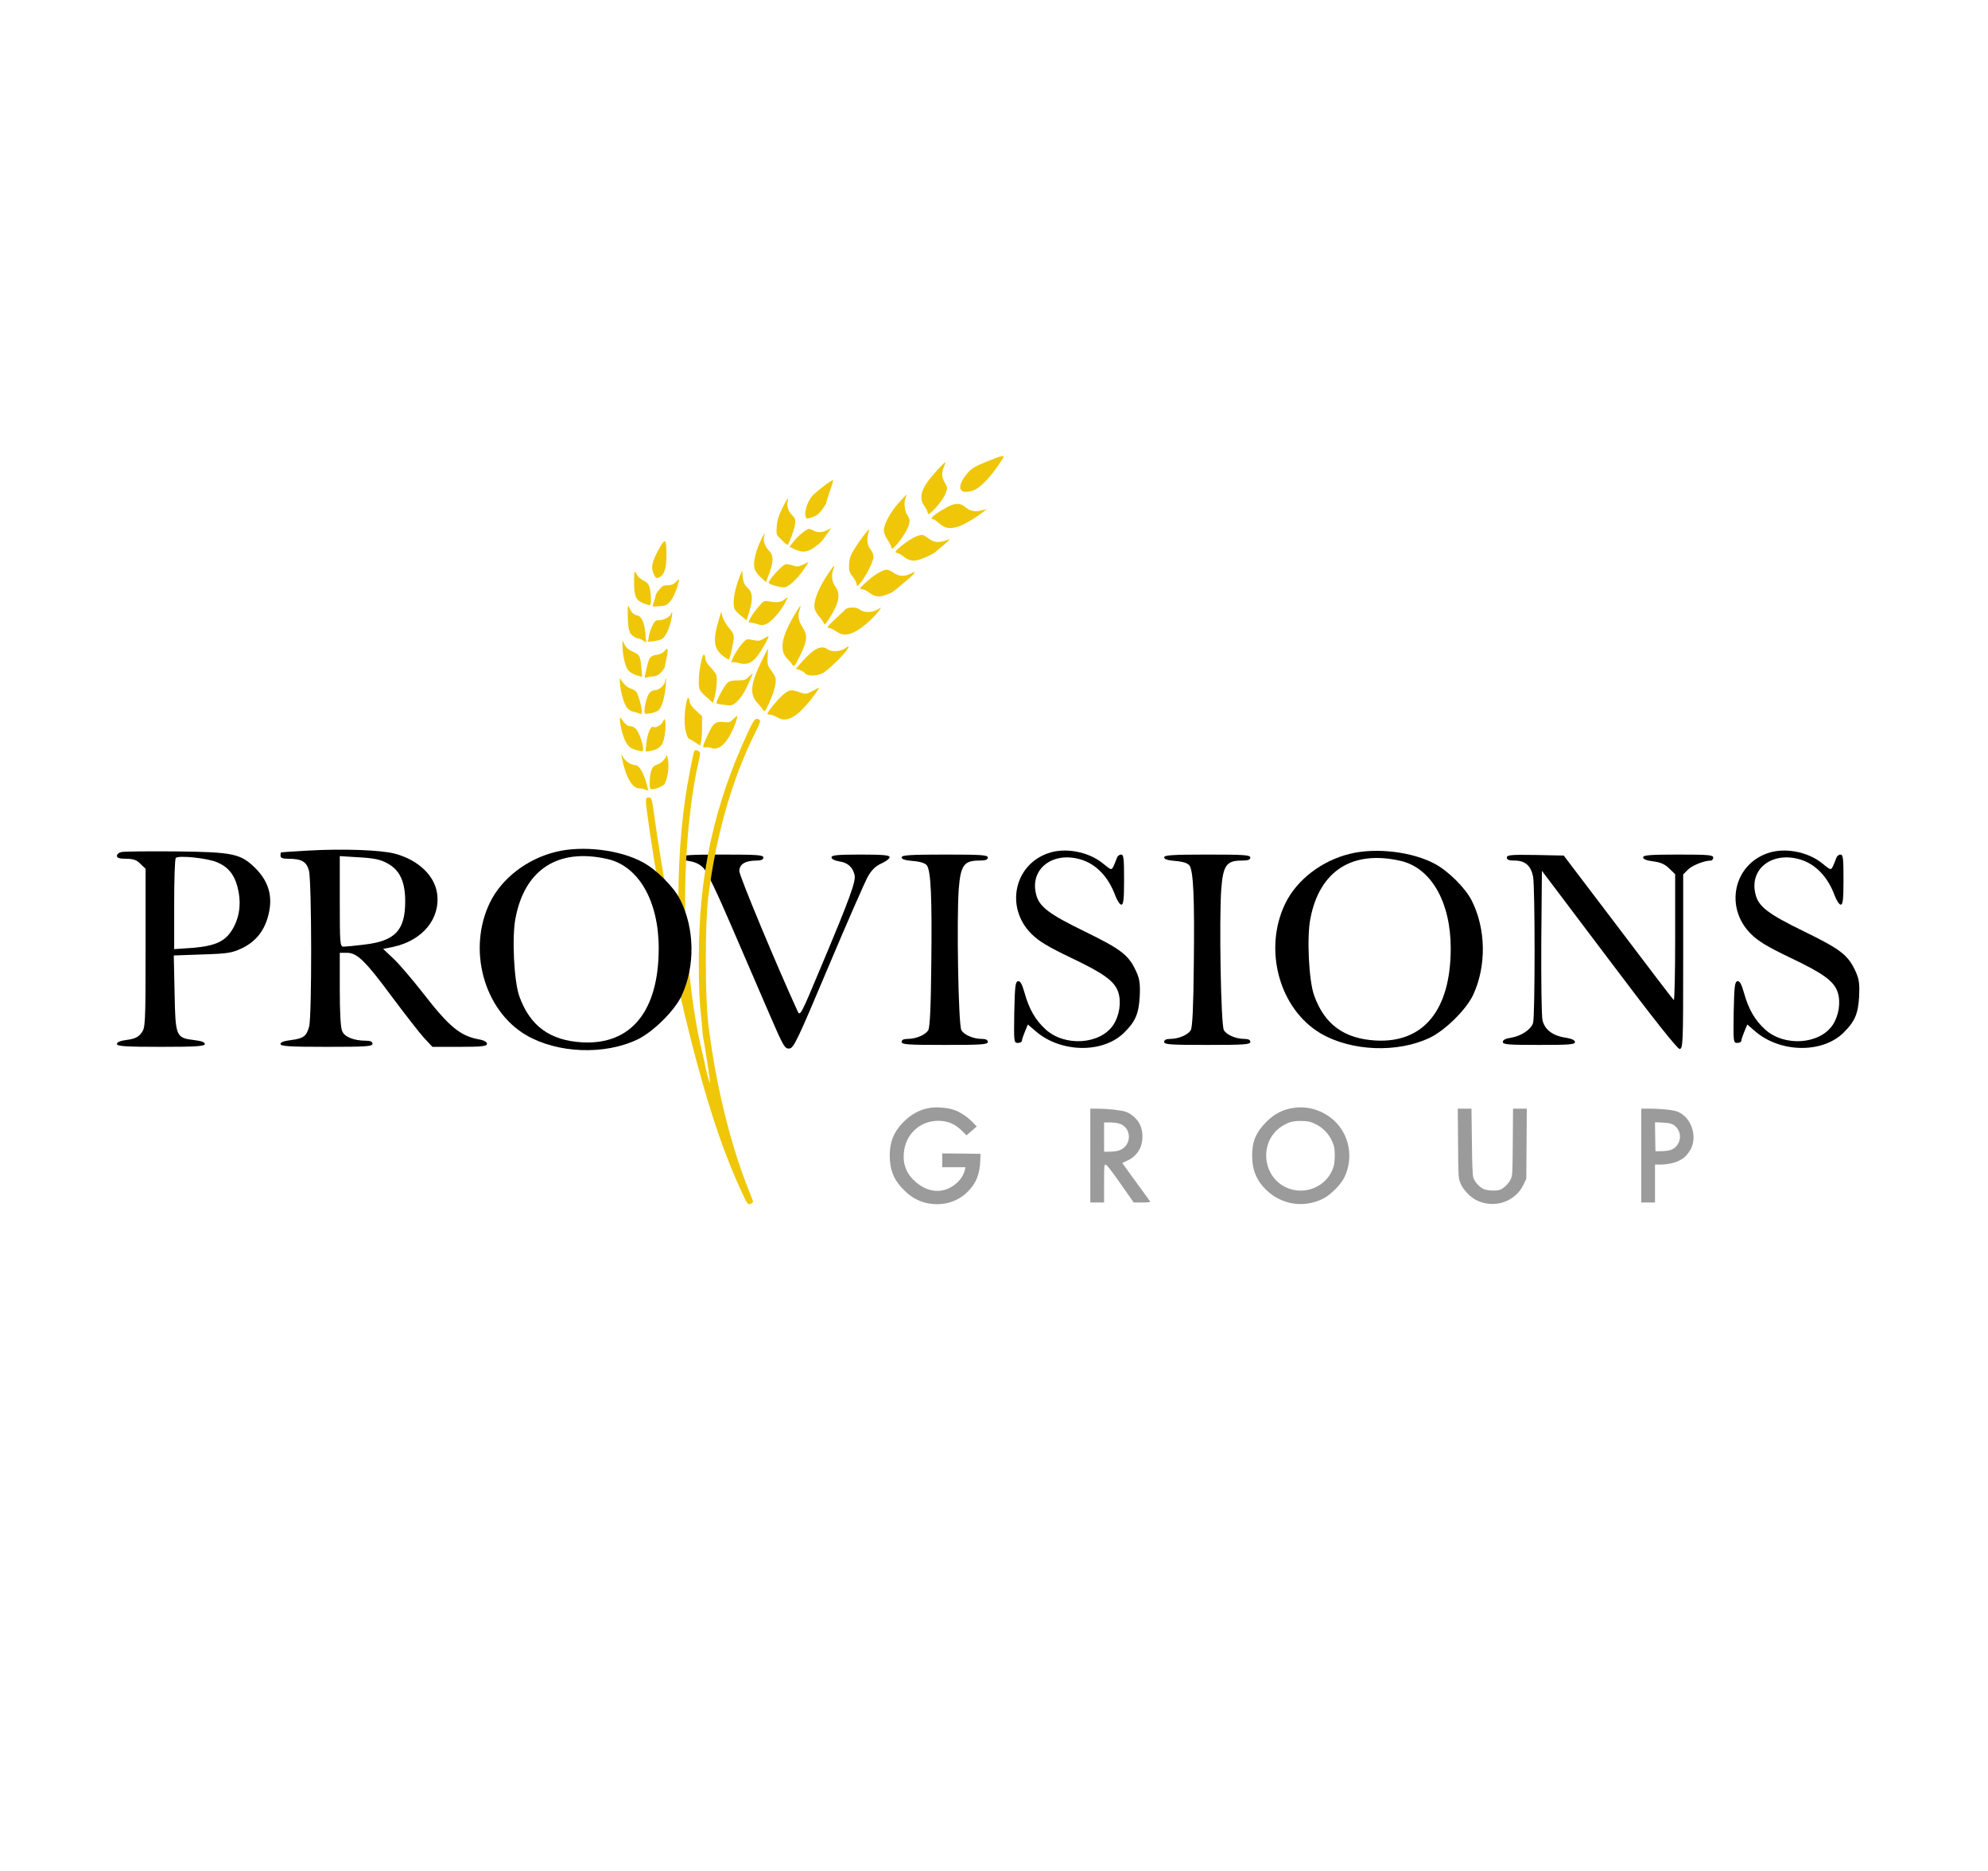 <?xml version="1.0" encoding="UTF-8"?>
<svg width="170px" height="160px" viewBox="0 0 170 160" version="1.1" xmlns="http://www.w3.org/2000/svg" xmlns:xlink="http://www.w3.org/1999/xlink">
    <title>pg</title>
    <g id="Page-1" stroke="none" stroke-width="1" fill="none" fill-rule="evenodd">
        <g id="pg">
            <g id="Provisions-Group" transform="translate(10, 30)">
                <g id="Group" transform="translate(98.624, 51.22) scale(-1, 1) rotate(-180) translate(-98.624, -51.22) translate(48.252, 42.737)" fill="#000000" fill-rule="nonzero">
                    <path d="M31.342,16.725 C28.446,15.697 27.709,12.064 29.954,9.836 C30.571,9.219 31.359,8.74 33.33,7.797 C36.141,6.46 37.066,5.792 37.374,4.85 C37.649,4.01 37.477,2.862 36.963,2.073 C35.849,0.377 32.816,0.171 31.171,1.662 C30.297,2.45 29.749,3.41 29.372,4.764 C29.149,5.552 28.995,5.826 28.806,5.792 C28.566,5.741 28.532,5.347 28.481,3.119 C28.446,0.6 28.446,0.514 28.789,0.514 C28.978,0.514 29.132,0.6 29.132,0.685 C29.132,0.788 29.252,1.148 29.389,1.474 L29.646,2.091 L30.28,1.542 C32.405,-0.326 36.021,-0.411 37.854,1.371 C38.831,2.331 39.122,2.982 39.208,4.473 C39.259,5.518 39.208,5.929 38.951,6.529 C38.3,8.003 37.7,8.482 34.547,10.025 C31.377,11.567 30.571,12.184 30.331,13.298 C29.834,15.423 31.788,16.896 34.136,16.211 C35.455,15.834 36.518,14.737 37.1,13.161 C37.272,12.698 37.511,12.338 37.631,12.338 C37.82,12.338 37.871,12.784 37.871,14.48 C37.871,16.297 37.837,16.622 37.614,16.622 C37.46,16.622 37.306,16.485 37.254,16.331 C37.203,16.16 37.066,15.851 36.98,15.645 C36.792,15.268 36.792,15.268 36.055,15.868 C34.821,16.879 32.799,17.256 31.342,16.725 Z" id="Shape"></path>
                    <path d="M57.201,16.691 C54.785,16.108 52.66,14.48 51.666,12.458 C49.747,8.534 51.135,3.41 54.699,1.319 C57.321,-0.206 61.262,-0.36 64.021,0.96 C65.341,1.594 67.14,3.376 67.723,4.627 C68.871,7.094 68.819,10.265 67.603,12.681 C67.072,13.743 65.615,15.2 64.467,15.817 C62.548,16.862 59.429,17.239 57.201,16.691 Z M61.485,16.091 C64.124,15.508 65.804,12.561 65.804,8.602 C65.804,3.342 63.49,0.497 59.395,0.72 C56.687,0.874 55.008,2.091 54.117,4.593 C53.671,5.843 53.482,9.596 53.808,11.173 C54.596,15.234 57.39,17.016 61.485,16.091 Z" id="Shape"></path>
                    <path d="M92.862,16.725 C89.966,15.697 89.229,12.064 91.474,9.836 C92.091,9.219 92.879,8.74 94.85,7.797 C97.66,6.46 98.585,5.792 98.894,4.85 C99.168,4.01 98.997,2.862 98.482,2.073 C97.369,0.377 94.335,0.171 92.69,1.662 C91.816,2.45 91.268,3.41 90.891,4.764 C90.668,5.552 90.514,5.826 90.326,5.792 C90.086,5.741 90.051,5.347 90,3.119 C89.966,0.6 89.966,0.514 90.308,0.514 C90.497,0.514 90.651,0.6 90.651,0.685 C90.651,0.788 90.771,1.148 90.908,1.474 L91.165,2.091 L91.799,1.542 C93.924,-0.326 97.54,-0.411 99.374,1.371 C100.35,2.331 100.642,2.982 100.727,4.473 C100.779,5.518 100.727,5.929 100.47,6.529 C99.819,8.003 99.219,8.482 96.066,10.025 C92.896,11.567 92.091,12.184 91.851,13.298 C91.354,15.423 93.307,16.896 95.655,16.211 C96.974,15.834 98.037,14.737 98.62,13.161 C98.791,12.698 99.031,12.338 99.151,12.338 C99.339,12.338 99.391,12.784 99.391,14.48 C99.391,16.297 99.356,16.622 99.134,16.622 C98.979,16.622 98.825,16.485 98.774,16.331 C98.722,16.16 98.585,15.851 98.5,15.645 C98.311,15.268 98.311,15.268 97.574,15.868 C96.34,16.879 94.318,17.256 92.862,16.725 Z" id="Shape"></path>
                    <path d="M0,16.382 C0,16.245 0.274,16.125 0.72,16.057 C1.182,15.988 1.594,15.8 1.902,15.474 C2.193,15.183 3.102,13.298 4.318,10.453 C5.398,7.951 6.855,4.575 7.557,2.947 C8.74,0.206 8.859,-1.04083409e-17 9.254,0.034 C9.631,0.086 9.922,0.703 12.595,7.043 C14.206,10.864 15.731,14.343 15.988,14.789 C16.314,15.337 16.657,15.663 17.136,15.868 C17.513,16.04 17.822,16.28 17.822,16.399 C17.822,16.571 17.273,16.622 15.337,16.622 C13.349,16.622 12.852,16.571 12.852,16.382 C12.852,16.245 13.109,16.108 13.503,16.04 C14.24,15.937 14.652,15.56 14.823,14.891 C14.96,14.36 14.446,12.938 11.944,6.992 C10.248,2.93 10.162,2.759 9.956,3.222 C8.157,7.146 4.97,14.806 4.97,15.2 C4.97,15.8 5.484,16.108 6.426,16.108 C6.837,16.108 7.026,16.194 7.026,16.365 C7.026,16.588 6.529,16.622 3.513,16.622 C0.651,16.622 0,16.571 0,16.382 Z" id="Shape"></path>
                    <path d="M18.85,16.382 C18.85,16.228 19.141,16.125 19.81,16.074 C20.461,16.022 20.855,15.885 21.009,15.697 C21.352,15.217 21.455,12.938 21.386,7.283 C21.352,3.547 21.266,1.868 21.129,1.611 C20.889,1.2 20.084,0.857 19.347,0.857 C19.021,0.857 18.85,0.771 18.85,0.6 C18.85,0.377 19.381,0.343 22.534,0.343 C25.687,0.343 26.219,0.377 26.219,0.6 C26.219,0.771 26.047,0.857 25.722,0.857 C24.985,0.857 24.179,1.2 23.957,1.611 C23.7,2.039 23.545,11.121 23.734,13.675 C23.888,15.68 24.179,16.108 25.447,16.108 C26.013,16.108 26.219,16.177 26.219,16.365 C26.219,16.588 25.687,16.622 22.534,16.622 C19.518,16.622 18.85,16.571 18.85,16.382 Z" id="Shape"></path>
                    <path d="M41.299,16.382 C41.299,16.228 41.59,16.125 42.258,16.074 C42.909,16.022 43.304,15.885 43.458,15.697 C43.8,15.217 43.903,12.938 43.835,7.283 C43.8,3.547 43.715,1.868 43.578,1.611 C43.338,1.2 42.532,0.857 41.796,0.857 C41.47,0.857 41.299,0.771 41.299,0.6 C41.299,0.377 41.83,0.343 44.983,0.343 C48.136,0.343 48.667,0.377 48.667,0.6 C48.667,0.771 48.496,0.857 48.17,0.857 C47.433,0.857 46.628,1.2 46.405,1.611 C46.148,2.039 45.994,11.121 46.182,13.675 C46.337,15.68 46.628,16.108 47.896,16.108 C48.462,16.108 48.667,16.177 48.667,16.365 C48.667,16.588 48.136,16.622 44.983,16.622 C41.967,16.622 41.299,16.571 41.299,16.382 Z" id="Shape"></path>
                    <path d="M70.602,16.365 C70.602,16.177 70.79,16.108 71.27,16.108 C72.161,16.108 72.658,15.68 72.847,14.737 C73.018,13.829 73.018,2.845 72.847,2.228 C72.692,1.679 71.835,1.097 70.962,0.96 C70.499,0.891 70.259,0.771 70.259,0.6 C70.259,0.377 70.722,0.343 73.343,0.343 C75.914,0.343 76.428,0.377 76.428,0.583 C76.428,0.754 76.154,0.874 75.657,0.96 C74.526,1.114 73.823,1.662 73.652,2.468 C73.566,2.827 73.532,5.861 73.549,9.185 L73.601,15.234 L79.341,7.626 C83.077,2.656 85.185,0 85.373,0 C85.665,0 85.682,0.463 85.682,7.454 L85.682,14.926 L86.093,15.337 C86.453,15.697 87.481,16.108 88.046,16.108 C88.149,16.108 88.252,16.228 88.252,16.365 C88.252,16.588 87.807,16.622 85.253,16.622 C82.82,16.622 82.254,16.571 82.254,16.382 C82.254,16.228 82.563,16.108 83.128,16.04 C83.78,15.954 84.139,15.783 84.499,15.423 L84.996,14.943 L84.996,9.494 C84.996,6.512 84.945,4.113 84.876,4.181 C84.791,4.25 82.649,7.06 80.112,10.419 L75.468,16.537 L73.035,16.588 C70.944,16.622 70.602,16.588 70.602,16.365 Z" id="Shape"></path>
                </g>
                <g id="Group" transform="translate(100.452, 68.839) scale(-1, 1) rotate(-180) translate(-100.452, -68.839) translate(66.084, 64.698)" fill="#9B9B9B" fill-rule="nonzero">
                    <path d="M3.489,8.245 C2.562,8.105 1.796,7.685 1.097,6.949 C0.324,6.132 0,5.308 0,4.167 C0,2.93 0.361,2.047 1.207,1.215 C1.796,0.626 2.4,0.28 3.099,0.111 C4.431,-0.198 5.742,0.148 6.654,1.053 C7.398,1.796 7.707,2.562 7.744,3.791 L7.766,4.307 L6.132,4.329 L4.49,4.343 L4.49,3.754 L4.49,3.166 L5.484,3.166 L6.478,3.166 L6.434,2.967 C6.345,2.562 6.095,2.142 5.778,1.855 C4.667,0.817 3.195,0.913 2.017,2.091 C1.325,2.783 1.067,3.651 1.244,4.675 C1.516,6.206 2.79,7.214 4.35,7.126 C5.064,7.082 5.624,6.824 6.169,6.279 L6.566,5.889 L7,6.265 L7.442,6.647 L7.089,7.008 C6.603,7.509 5.962,7.921 5.418,8.09 C4.88,8.259 4.004,8.326 3.489,8.245 Z" id="Shape"></path>
                    <path d="M34.597,8.245 C33.64,8.12 32.889,7.737 32.168,7.001 C31.314,6.132 30.99,5.359 30.99,4.159 C30.99,2.952 31.358,2.039 32.16,1.252 C33.478,-0.044 35.37,-0.353 37.026,0.457 C37.659,0.758 38.543,1.634 38.859,2.26 C39.691,3.924 39.323,5.963 37.961,7.185 C37.033,8.016 35.804,8.407 34.597,8.245 Z M36.364,6.876 C37.122,6.515 37.703,5.86 37.961,5.043 C38.093,4.645 38.086,3.651 37.954,3.21 C37.438,1.502 35.451,0.663 33.831,1.465 C32.978,1.885 32.396,2.687 32.234,3.651 C32.035,4.859 32.543,6.036 33.53,6.662 C34.096,7.03 34.531,7.141 35.259,7.118 C35.775,7.104 35.974,7.06 36.364,6.876 Z" id="Shape"></path>
                    <path d="M17.151,4.159 L17.151,0.148 L17.74,0.148 L18.329,0.148 L18.329,1.767 C18.329,3.283 18.336,3.386 18.462,3.386 C18.55,3.386 18.962,2.864 19.728,1.767 L20.861,0.148 L21.583,0.148 C22.149,0.148 22.297,0.17 22.26,0.243 C22.223,0.287 22.032,0.567 21.826,0.847 C21.619,1.134 21.097,1.848 20.662,2.444 L19.882,3.526 L20.265,3.703 C20.81,3.946 21.156,4.284 21.399,4.77 C21.671,5.33 21.686,6.162 21.421,6.758 C21.215,7.236 20.692,7.722 20.199,7.899 C19.794,8.039 18.675,8.164 17.762,8.171 L17.151,8.171 L17.151,4.159 Z M19.558,6.912 C20.766,6.603 20.743,4.903 19.529,4.572 C19.374,4.527 19.043,4.491 18.793,4.491 L18.329,4.491 L18.329,5.742 L18.329,6.993 L18.778,6.993 C19.021,6.993 19.374,6.956 19.558,6.912 Z" id="Shape"></path>
                    <path d="M48.598,5.212 C48.62,2.312 48.627,2.238 48.796,1.818 C49.01,1.266 49.614,0.619 50.158,0.346 C51.66,-0.412 53.5,0.192 54.199,1.679 L54.435,2.172 L54.457,5.175 L54.479,8.171 L53.89,8.171 L53.301,8.171 L53.279,5.322 C53.257,2.606 53.25,2.452 53.103,2.135 C52.941,1.782 52.521,1.362 52.197,1.237 C51.895,1.119 51.159,1.149 50.806,1.288 C50.445,1.436 50.048,1.863 49.908,2.26 C49.842,2.466 49.805,3.298 49.783,5.359 L49.746,8.171 L49.157,8.171 L48.576,8.171 L48.598,5.212 Z" id="Shape"></path>
                    <path d="M64.262,4.159 L64.262,0.148 L64.851,0.148 L65.44,0.148 L65.44,1.767 L65.44,3.386 L65.867,3.386 C66.47,3.386 67.111,3.519 67.501,3.725 C67.935,3.953 68.016,4.019 68.325,4.432 C69.135,5.499 68.693,7.28 67.464,7.877 C67.118,8.046 66.08,8.164 64.947,8.171 L64.262,8.171 L64.262,4.159 Z M66.986,6.809 C67.641,6.419 67.773,5.543 67.273,4.969 C67,4.66 66.676,4.549 65.999,4.535 L65.477,4.527 L65.455,5.771 L65.44,7.008 L66.088,6.979 C66.559,6.956 66.809,6.912 66.986,6.809 Z" id="Shape"></path>
                </g>
                <path d="M75.707,72.703 C74.745,71.187 73.804,70.213 73.14,70.014 C71.923,69.649 71.757,70.412 72.797,71.596 C73.085,71.928 73.428,72.127 74.379,72.515 C75.84,73.101 75.973,73.112 75.707,72.703 Z M70.717,72.061 C70.495,71.53 70.517,71.176 70.805,70.689 C71.037,70.279 71.037,70.257 70.849,69.759 C70.617,69.14 69.355,67.734 69.344,68.088 C69.344,68.21 69.223,68.487 69.057,68.697 C68.647,69.25 68.703,69.881 69.245,70.678 C69.599,71.209 70.717,72.448 70.838,72.448 C70.86,72.448 70.805,72.271 70.717,72.061 Z M60.945,69.914 C60.768,69.427 60.646,69.018 60.669,69.018 C60.702,69.018 60.569,68.796 60.381,68.52 C60.027,68.011 59.805,67.845 59.263,67.69 C58.975,67.601 58.931,67.623 58.876,67.878 C58.765,68.299 59.13,69.283 59.54,69.66 C60.137,70.224 61.211,71.01 61.244,70.91 C61.255,70.866 61.122,70.412 60.945,69.914 Z M67.463,69.472 C67.275,69.117 67.33,68.332 67.574,67.967 C67.861,67.535 67.85,67.292 67.518,66.628 C67.153,65.908 66.246,64.824 66.246,65.111 C66.246,65.222 66.091,65.532 65.914,65.798 C65.715,66.085 65.582,66.428 65.582,66.639 C65.582,67.159 66.157,68.221 66.866,68.996 C67.507,69.715 67.662,69.826 67.463,69.472 Z M57.36,69.117 C57.249,68.719 57.404,68.254 57.725,67.944 C57.991,67.69 58.035,67.59 57.991,67.17 C57.957,66.782 57.504,65.554 57.349,65.388 C57.327,65.366 57.094,65.554 56.84,65.809 C56.375,66.262 56.375,66.273 56.419,66.948 C56.452,67.457 56.563,67.856 56.884,68.498 C57.304,69.35 57.47,69.571 57.36,69.117 Z M72.531,68.631 C72.952,68.276 73.395,68.188 73.948,68.343 L74.379,68.453 L74.103,68.232 C73.406,67.668 72.332,67.048 71.823,66.915 C71.137,66.738 70.794,66.816 70.296,67.247 C70.097,67.435 69.864,67.579 69.798,67.579 C69.4,67.579 69.898,68.011 70.938,68.586 C71.646,68.985 72.1,68.996 72.531,68.631 Z M59.573,66.605 C59.905,66.428 60.325,66.439 60.735,66.65 L61.078,66.827 L60.702,66.296 C60.226,65.609 60.204,65.587 59.617,65.167 C59.053,64.757 58.621,64.713 57.957,65.012 L57.504,65.222 L57.891,65.709 C58.289,66.218 59.02,66.794 59.219,66.76 C59.274,66.749 59.44,66.683 59.573,66.605 Z M64.232,66.284 C64.099,65.787 64.176,65.333 64.475,64.957 C64.597,64.802 64.697,64.536 64.697,64.37 C64.697,63.994 64.044,62.688 63.59,62.157 C63.302,61.814 63.269,61.803 63.258,62.002 C63.258,62.135 63.103,62.422 62.926,62.666 C62.627,63.031 62.583,63.164 62.605,63.706 C62.627,64.204 62.716,64.459 63.059,65.034 C63.457,65.687 64.21,66.694 64.309,66.694 C64.331,66.694 64.298,66.517 64.232,66.284 Z M55.346,66.141 C55.235,65.775 55.401,65.266 55.744,64.912 C56.154,64.492 56.165,63.994 55.788,62.965 L55.501,62.201 L55.058,62.611 C54.815,62.832 54.571,63.164 54.527,63.341 C54.394,63.795 54.571,64.691 54.981,65.609 C55.301,66.329 55.49,66.605 55.346,66.141 Z M69.333,65.986 C69.92,65.543 70.285,65.532 71.17,65.875 C71.292,65.919 71.071,65.687 70.672,65.355 C70.274,65.034 69.931,64.735 69.898,64.702 C69.864,64.669 69.532,64.503 69.167,64.337 C68.271,63.938 67.828,63.95 67.297,64.37 C67.065,64.558 66.81,64.702 66.733,64.702 C66.456,64.702 66.567,64.901 67.054,65.277 C67.839,65.908 68.393,66.207 68.857,66.24 C68.913,66.251 69.134,66.13 69.333,65.986 Z M46.991,64.514 C46.991,63.374 46.803,62.81 46.371,62.611 C46.139,62.511 46.083,62.533 45.94,62.821 C45.63,63.429 45.718,63.916 46.404,65.134 C46.891,66.008 46.991,65.908 46.991,64.514 Z M58.732,63.286 C58.223,62.533 57.515,61.858 57.116,61.758 C56.884,61.703 55.954,61.947 55.744,62.113 C55.6,62.234 56.806,63.618 57.172,63.728 C57.26,63.761 57.526,63.717 57.769,63.64 C58.145,63.507 58.245,63.507 58.654,63.695 C58.898,63.817 59.119,63.916 59.141,63.916 C59.152,63.927 58.975,63.64 58.732,63.286 Z M61.266,63.308 C61.067,62.81 61.133,62.223 61.432,61.825 C61.897,61.194 61.764,60.431 60.956,59.158 C60.602,58.605 60.503,58.516 60.447,58.682 C60.414,58.804 60.237,59.058 60.06,59.246 C59.883,59.446 59.706,59.755 59.662,59.933 C59.529,60.541 59.971,61.681 60.846,62.965 C61.31,63.651 61.432,63.75 61.266,63.308 Z M66.368,63.031 C66.832,62.699 67.33,62.655 67.828,62.909 C68.448,63.241 68.326,63.009 67.474,62.301 C66.301,61.305 66.29,61.294 65.737,61.106 C65.128,60.895 64.785,60.951 64.287,61.338 C64.099,61.482 63.822,61.604 63.679,61.604 C63.457,61.615 63.513,61.703 64.088,62.223 C64.774,62.843 65.482,63.263 65.836,63.263 C65.958,63.263 66.191,63.164 66.368,63.031 Z M44.49,62.799 C44.556,62.655 44.8,62.456 45.021,62.345 C45.331,62.19 45.464,62.046 45.552,61.736 C45.674,61.294 45.707,60.353 45.596,60.253 C45.563,60.209 45.298,60.287 45.01,60.397 C44.357,60.674 44.224,60.984 44.224,62.267 C44.224,63.186 44.257,63.263 44.49,62.799 Z M53.94,61.703 C54.372,61.294 54.405,60.774 54.073,59.678 L53.841,58.937 L53.354,59.335 C53.088,59.556 52.845,59.811 52.812,59.899 C52.612,60.408 52.812,61.615 53.287,62.765 L53.464,63.208 L53.52,62.622 C53.575,62.146 53.653,61.98 53.94,61.703 Z M47.876,61.67 C47.743,61.272 47.5,60.762 47.312,60.563 C47.035,60.231 46.902,60.176 46.393,60.143 L45.796,60.11 L45.928,60.552 C46.006,60.796 46.072,61.039 46.072,61.094 C46.072,61.15 46.205,61.36 46.371,61.559 C46.615,61.869 46.747,61.936 47.09,61.936 C47.4,61.936 47.588,62.013 47.776,62.201 C47.92,62.356 48.053,62.456 48.064,62.445 C48.086,62.422 47.998,62.079 47.876,61.67 Z M57.094,60.364 C56.696,59.623 55.943,58.793 55.512,58.616 C55.224,58.494 55.08,58.505 54.704,58.627 C54.449,58.715 54.173,58.76 54.084,58.748 C53.874,58.693 54.35,59.523 54.892,60.132 C55.313,60.608 55.346,60.63 55.777,60.552 C56.463,60.442 56.762,60.475 57.061,60.707 C57.216,60.829 57.349,60.928 57.371,60.928 C57.393,60.94 57.271,60.685 57.094,60.364 Z M44.147,59.523 C44.246,59.435 44.412,59.357 44.523,59.346 C44.855,59.291 45.121,58.693 45.187,57.83 L45.253,57.033 L44.988,57.21 C44.844,57.31 44.645,57.398 44.534,57.398 C44.435,57.398 44.213,57.52 44.047,57.675 C43.881,57.83 43.793,57.952 43.837,57.952 C43.881,57.952 43.87,58.018 43.804,58.096 C43.748,58.162 43.693,58.704 43.682,59.28 C43.671,60.242 43.682,60.309 43.826,59.999 C43.903,59.811 44.047,59.601 44.147,59.523 Z M58.389,59.877 C58.19,59.368 58.267,58.892 58.621,58.361 C59.075,57.664 59.042,57.188 58.411,55.904 C57.957,54.986 57.913,54.931 57.769,55.13 C57.692,55.252 57.493,55.484 57.338,55.639 C56.729,56.259 56.773,57.155 57.47,58.549 C57.847,59.291 58.378,60.165 58.455,60.165 C58.477,60.165 58.444,60.032 58.389,59.877 Z M63.49,59.877 C63.8,59.601 64.475,59.567 64.94,59.811 L65.349,60.032 L65.195,59.8 C64.84,59.291 64.044,58.549 63.435,58.151 C62.627,57.631 62.052,57.587 61.487,58.007 C61.277,58.162 61.001,58.284 60.868,58.284 C60.669,58.284 60.768,58.428 61.41,59.036 C61.853,59.446 62.229,59.811 62.262,59.844 C62.439,60.076 63.247,60.099 63.49,59.877 Z M47.367,58.837 C47.279,58.439 47.079,57.93 46.935,57.708 C46.659,57.299 46.526,57.232 45.785,57.144 L45.419,57.1 L45.475,57.52 C45.508,57.753 45.641,58.173 45.774,58.45 C45.984,58.87 46.061,58.948 46.338,58.948 C46.747,58.948 47.267,59.213 47.367,59.457 C47.522,59.866 47.522,59.501 47.367,58.837 Z M52.347,58.284 C52.635,57.963 52.745,57.741 52.745,57.476 C52.745,57.122 52.457,55.794 52.347,55.617 C52.314,55.561 52.07,55.694 51.793,55.916 C51.019,56.557 50.941,57.266 51.495,59.08 L51.672,59.667 L51.805,59.191 C51.882,58.937 52.125,58.527 52.347,58.284 Z M55.401,56.878 C54.582,55.418 54.084,55.052 53.221,55.274 C52.955,55.351 52.679,55.384 52.623,55.351 C52.469,55.252 52.502,55.373 52.801,55.971 C52.955,56.27 53.254,56.712 53.464,56.945 C53.841,57.365 53.841,57.365 54.383,57.255 C54.87,57.155 54.981,57.166 55.301,57.376 C55.501,57.498 55.689,57.587 55.711,57.564 C55.744,57.542 55.6,57.232 55.401,56.878 Z M44.08,56.27 C44.722,55.982 44.755,55.927 44.855,54.776 L44.91,54.09 L44.446,54.233 C44.18,54.311 43.859,54.499 43.726,54.665 C43.461,54.953 43.228,56.004 43.228,56.801 L43.228,57.232 L43.416,56.856 C43.538,56.602 43.759,56.414 44.08,56.27 Z M62.483,56.502 C62.218,56.026 60.79,54.632 60.314,54.399 C59.772,54.145 58.986,54.156 58.82,54.433 C58.776,54.51 58.577,54.621 58.4,54.687 L58.057,54.798 L58.666,55.484 C59.617,56.546 60.259,56.845 60.779,56.458 C61.078,56.225 61.808,56.259 62.207,56.502 C62.627,56.779 62.627,56.779 62.483,56.502 Z M46.98,55.628 C46.902,55.296 46.847,54.986 46.858,54.953 C46.858,54.92 46.736,54.731 46.57,54.532 C46.338,54.256 46.161,54.167 45.807,54.134 C45.541,54.112 45.287,54.056 45.22,54.023 C45.143,53.979 45.121,54.045 45.154,54.211 C45.486,55.827 45.53,55.893 46.238,56.004 C46.493,56.048 46.725,56.17 46.847,56.336 C47.124,56.701 47.168,56.436 46.98,55.628 Z M55.645,55.827 C55.611,55.218 55.633,55.086 55.888,54.743 C56.043,54.532 56.22,54.245 56.286,54.101 C56.441,53.758 56.242,52.883 55.766,51.865 C55.434,51.135 55.379,51.058 55.268,51.257 C55.202,51.378 54.981,51.655 54.77,51.876 C54.084,52.607 54.173,53.514 55.147,55.495 C55.412,56.048 55.656,56.513 55.667,56.513 C55.678,56.513 55.667,56.203 55.645,55.827 Z M50.311,55.672 C50.311,55.495 50.477,55.218 50.753,54.931 C50.997,54.687 51.229,54.355 51.273,54.211 C51.351,53.902 51.251,52.872 51.085,52.286 L50.964,51.876 L50.698,52.12 C49.757,52.95 49.757,52.939 49.757,53.769 C49.757,54.632 50.056,56.104 50.211,56.004 C50.266,55.971 50.311,55.816 50.311,55.672 Z M54.117,53.78 C53.697,52.817 53.343,52.253 52.944,51.921 C52.623,51.644 52.546,51.633 51.982,51.699 C51.639,51.744 51.329,51.799 51.284,51.832 C51.163,51.899 51.904,53.315 52.192,53.581 C52.38,53.747 52.59,53.802 53.088,53.802 C53.653,53.802 53.774,53.846 54.04,54.112 C54.206,54.278 54.361,54.411 54.372,54.411 C54.394,54.411 54.272,54.123 54.117,53.78 Z M43.87,53.127 C44.069,53.072 44.302,52.939 44.39,52.85 C44.556,52.684 44.888,51.544 44.888,51.124 C44.888,50.914 44.855,50.892 44.645,50.98 C44.501,51.035 44.257,51.102 44.091,51.135 C43.925,51.168 43.693,51.345 43.56,51.533 C43.328,51.865 43.007,53.083 43.007,53.68 L43.007,54.001 L43.262,53.625 C43.405,53.415 43.671,53.193 43.87,53.127 Z M46.924,53.282 C46.836,52.319 46.592,51.5 46.327,51.257 C46.205,51.146 45.884,51.024 45.608,50.98 C45.143,50.914 45.11,50.925 45.11,51.157 C45.11,51.677 45.364,52.563 45.563,52.762 C45.674,52.872 45.895,52.972 46.05,52.972 C46.382,52.972 46.88,53.448 46.88,53.758 C46.88,53.879 46.902,53.968 46.935,53.968 C46.969,53.968 46.958,53.658 46.924,53.282 Z M59.883,52.894 C59.429,52.197 58.555,51.201 58.101,50.869 C57.448,50.405 56.961,50.338 56.474,50.637 C56.264,50.759 55.988,50.869 55.855,50.869 C55.733,50.869 55.622,50.903 55.622,50.936 C55.622,51.102 56.452,52.12 56.917,52.529 C57.481,53.027 57.636,53.049 58.389,52.784 C58.898,52.607 58.92,52.607 59.451,52.883 C59.75,53.038 60.016,53.171 60.038,53.182 C60.06,53.182 59.982,53.06 59.883,52.894 Z M48.983,51.932 C48.983,51.81 49.215,51.489 49.514,51.224 L50.034,50.737 L50.034,49.774 C50.034,49.254 49.99,48.689 49.945,48.523 L49.868,48.225 L49.47,48.49 C49.248,48.645 49.027,48.767 48.983,48.767 C48.784,48.767 48.551,49.541 48.54,50.261 C48.518,51.201 48.75,52.507 48.883,52.297 C48.938,52.208 48.983,52.042 48.983,51.932 Z M52.867,50.084 C52.28,48.534 51.539,47.771 50.853,48.014 C50.676,48.081 50.421,48.103 50.3,48.07 C50.034,48.003 50.067,48.158 50.532,49.165 C50.964,50.128 51.207,50.316 51.871,50.239 C52.347,50.183 52.424,50.205 52.712,50.493 C52.878,50.67 53.033,50.781 53.055,50.748 C53.066,50.714 52.989,50.405 52.867,50.084 Z M43.56,50.017 C43.649,49.94 43.837,49.873 43.97,49.873 C44.103,49.873 44.313,49.741 44.435,49.586 C44.678,49.276 44.999,48.335 44.999,47.937 C44.999,47.704 44.977,47.704 44.512,47.815 C43.925,47.97 43.715,48.136 43.461,48.645 C43.25,49.055 43.007,50.028 43.007,50.46 C43.007,50.692 43.007,50.692 43.195,50.427 C43.295,50.272 43.461,50.095 43.56,50.017 Z M46.88,49.409 C46.769,48.368 46.526,47.992 45.829,47.815 C45.53,47.738 45.253,47.704 45.231,47.727 C45.198,47.76 45.231,48.147 45.298,48.612 C45.408,49.398 45.685,49.94 45.884,49.818 C46.061,49.707 46.559,49.984 46.681,50.272 C46.803,50.526 46.825,50.537 46.88,50.349 C46.924,50.239 46.924,49.818 46.88,49.409 Z M54.936,50.438 C55.058,50.371 54.992,50.161 54.649,49.464 C52.612,45.425 51.24,40.633 50.565,35.266 C50.288,33.009 50.288,26.867 50.565,24.477 C51.163,19.442 52.413,14.263 53.974,10.334 C54.217,9.748 54.405,9.239 54.405,9.205 C54.405,9.183 54.306,9.106 54.184,9.039 C53.974,8.929 53.918,8.995 53.453,9.98 C53.177,10.567 52.69,11.706 52.369,12.503 C49.835,18.8 47.168,29.932 45.552,40.943 C45.143,43.765 45.143,43.787 45.475,43.787 C45.729,43.787 45.74,43.732 45.984,41.994 C46.493,38.243 47.965,29.954 48.208,29.456 C48.297,29.279 48.308,29.313 48.263,29.622 C48.241,29.833 48.153,31.028 48.086,32.278 C47.887,35.853 48.086,40.235 48.606,43.787 C48.784,45.026 49.293,47.638 49.37,47.782 C49.47,47.926 49.868,47.749 49.868,47.561 C49.868,47.461 49.791,47.085 49.713,46.72 C48.872,43.123 48.418,37.125 48.64,32.666 C48.839,28.87 49.348,24.886 49.979,22.297 C50.1,21.788 50.222,21.279 50.244,21.157 C50.311,20.67 50.676,19.32 50.709,19.364 C50.753,19.408 50.333,22.197 50.123,23.315 C50.089,23.525 50.056,23.735 50.067,23.768 C50.078,23.802 50.034,24.278 49.979,24.82 C49.802,26.469 49.757,27.354 49.757,29.954 C49.746,37.125 51.052,43.145 54.007,49.464 C54.494,50.504 54.626,50.637 54.936,50.438 Z M43.793,46.731 C43.959,46.631 44.191,46.554 44.313,46.554 C44.689,46.554 45.098,45.812 45.375,44.639 C45.442,44.351 45.43,44.34 45.231,44.44 C45.11,44.506 44.866,44.562 44.689,44.562 C44.058,44.562 43.505,45.524 43.184,47.162 L43.118,47.494 L43.295,47.207 C43.405,47.041 43.627,46.83 43.793,46.731 Z M47.101,45.801 C47.046,45.469 46.924,45.082 46.836,44.949 C46.681,44.706 45.829,44.407 45.641,44.517 C45.508,44.606 45.541,45.668 45.696,46.1 C45.796,46.388 45.928,46.509 46.216,46.609 C46.426,46.675 46.703,46.886 46.825,47.074 L47.046,47.406 L47.135,46.919 C47.179,46.631 47.168,46.155 47.101,45.801 Z" id="Wheat" fill="#EFC708" fill-rule="nonzero" transform="translate(59.412, 40.993) scale(-1, 1) rotate(-180) translate(-59.412, -40.993) "></path>
                <g id="Group" transform="translate(24.566, 51.199) scale(-1, 1) rotate(-180) translate(-24.566, -51.199) translate(0, 42.59)" fill="#000000" fill-rule="nonzero">
                    <path d="M16.346,17.067 C15.105,16.998 14.056,16.928 14.038,16.91 C14.003,16.91 13.986,16.77 13.986,16.63 C13.986,16.438 14.178,16.368 14.668,16.368 C15.787,16.368 16.206,16.123 16.416,15.372 C16.661,14.498 16.678,2.872 16.434,2.015 C16.206,1.176 15.944,1.001 14.878,0.861 C14.301,0.791 13.986,0.686 13.986,0.529 C13.986,0.337 14.72,0.284 17.92,0.284 C21.294,0.284 21.853,0.319 21.853,0.546 C21.853,0.721 21.678,0.809 21.294,0.809 C20.28,0.809 19.476,1.123 19.266,1.613 C19.126,1.893 19.056,3.186 19.056,5.179 L19.056,8.326 L19.668,8.326 C20.542,8.326 21.241,7.644 23.566,4.498 C24.668,3.029 25.874,1.473 26.259,1.053 L26.976,0.284 L29.301,0.284 C31.241,0.284 31.643,0.337 31.643,0.546 C31.643,0.686 31.399,0.844 30.997,0.914 C29.353,1.211 28.427,1.98 26.171,4.882 C25.245,6.071 24.108,7.4 23.636,7.837 L22.762,8.658 L23.619,8.833 C26.136,9.375 27.675,11.246 27.378,13.396 C27.168,14.935 25.752,16.281 23.759,16.805 C22.57,17.12 19.301,17.242 16.346,17.067 Z M23.112,15.984 C24.196,15.407 24.65,14.41 24.65,12.714 C24.65,10.232 23.776,9.323 21.119,9.025 C20.315,8.921 19.528,8.851 19.371,8.851 C19.073,8.851 19.056,9.148 19.056,12.714 L19.056,16.595 L20.717,16.491 C21.993,16.421 22.552,16.298 23.112,15.984 Z" id="Shape"></path>
                    <path d="M37.552,16.963 C35.087,16.368 32.92,14.707 31.906,12.644 C29.948,8.641 31.364,3.414 35,1.281 C37.675,-0.275 41.696,-0.433 44.51,0.914 C45.857,1.56 47.692,3.379 48.287,4.655 C49.458,7.172 49.406,10.407 48.164,12.872 C47.622,13.956 46.136,15.442 44.965,16.071 C43.007,17.137 39.825,17.522 37.552,16.963 Z M41.923,16.351 C44.615,15.756 46.329,12.749 46.329,8.711 C46.329,3.344 43.969,0.442 39.79,0.669 C37.028,0.826 35.315,2.067 34.406,4.62 C33.951,5.896 33.759,9.725 34.091,11.333 C34.895,15.477 37.745,17.295 41.923,16.351 Z" id="Shape"></path>
                    <path d="M0.402,16.945 C0.175,16.91 0,16.753 0,16.613 C0,16.438 0.227,16.368 0.787,16.368 C1.399,16.368 1.696,16.263 2.01,15.931 L2.448,15.511 L2.448,8.711 C2.448,2.12 2.43,1.893 2.08,1.456 C1.818,1.106 1.503,0.966 0.857,0.879 C0.297,0.809 0,0.686 0,0.529 C0,0.337 0.699,0.284 3.759,0.284 C6.818,0.284 7.517,0.337 7.517,0.529 C7.517,0.686 7.203,0.791 6.608,0.861 C5.035,1.053 5,1.158 4.93,4.9 L4.86,8.099 L7.308,8.186 C9.51,8.256 9.825,8.309 10.717,8.728 C11.818,9.27 12.517,10.109 12.867,11.263 C13.392,12.959 13.059,14.323 11.871,15.529 C10.594,16.805 9.983,16.945 4.983,16.998 C2.675,17.015 0.612,16.998 0.402,16.945 Z M8.601,16.053 C9.493,15.669 10.017,15.039 10.297,14.008 C10.629,12.784 10.542,11.63 10.017,10.581 C9.371,9.34 8.549,8.921 6.434,8.746 L4.895,8.641 L4.895,12.47 C4.895,14.585 4.948,16.368 5.035,16.438 C5.262,16.683 7.797,16.421 8.601,16.053 Z" id="Shape"></path>
                </g>
                <rect id="Rectangle-2" x="0" y="0" width="150" height="100"></rect>
            </g>
            <rect id="Rectangle-Copy-3" x="0" y="0" width="170" height="160"></rect>
        </g>
    </g>
</svg>